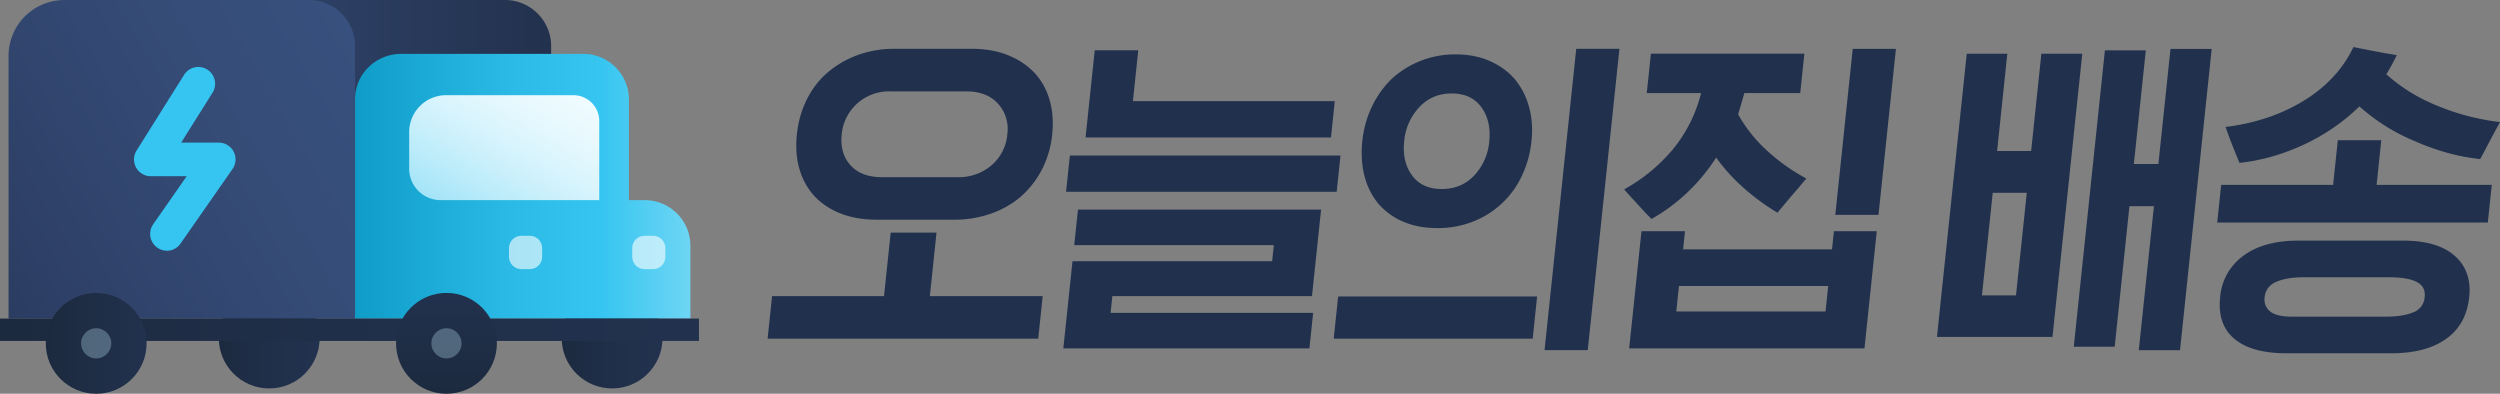 <svg class="icon" version="1.1" x="0" y="0" viewBox="0 0 447.3 70.45" xml:space="preserve" preserveAspectRatio="xMidYMid meet"><rect x="0" y="0" width="447.3" height="70.45" fill="#808080" stroke="none"/><linearGradient id="retail_delivery_icon_1" gradientUnits="userSpaceOnUse" x1="2698.17" y1="60.48" x2="2716.22" y2="60.48" gradientTransform="matrix(-1 0 0 1 2816.72 0)"><stop offset="0" stop-color="#22314d"></stop><stop offset=".54" stop-color="#202f49"></stop><stop offset="1" stop-color="#1c2a3f"></stop></linearGradient><circle cx="109.52" cy="60.48" r="9.02" fill="url(#retail_delivery_icon_1)"></circle><linearGradient id="retail_delivery_icon_2" gradientUnits="userSpaceOnUse" x1="2759.52" y1="60.48" x2="2777.57" y2="60.48" gradientTransform="matrix(-1 0 0 1 2816.72 0)"><stop offset="0" stop-color="#22314d"></stop><stop offset=".54" stop-color="#202f49"></stop><stop offset="1" stop-color="#1c2a3f"></stop></linearGradient><circle cx="48.17" cy="60.48" r="9.02" fill="url(#retail_delivery_icon_2)"></circle><linearGradient id="retail_delivery_icon_3" gradientUnits="userSpaceOnUse" x1="2718.11" y1="28" x2="2804.74" y2="28" gradientTransform="matrix(-1 0 0 1 2816.72 0)"><stop offset="0" stop-color="#22314d"></stop><stop offset=".49" stop-color="#2d4065"></stop><stop offset="1" stop-color="#364e7a"></stop></linearGradient><path d="M11.98 56h82.73a3.9 3.9 0 003.9-3.9V8.26c0-4.56-3.7-8.26-8.26-8.26H11.98v56z" fill="url(#retail_delivery_icon_3)"></path><linearGradient id="retail_delivery_icon_4" gradientUnits="userSpaceOnUse" x1="2750.3" y1="11.05" x2="2818.86" y2="50.63" gradientTransform="matrix(-1 0 0 1 2816.72 0)"><stop offset="0" stop-color="#37507d"></stop><stop offset=".37" stop-color="#354c77"></stop><stop offset=".86" stop-color="#2e4067"></stop><stop offset="1" stop-color="#2b3c61"></stop></linearGradient><path d="M1.53 57h62V8.26c0-4.56-3.7-8.26-8.26-8.26H11.53a10 10 0 00-10 10v47z" fill="url(#retail_delivery_icon_4)"></path><linearGradient id="retail_delivery_icon_5" gradientUnits="userSpaceOnUse" x1="2693.18" y1="33.32" x2="2753.18" y2="33.32" gradientTransform="matrix(-1 0 0 1 2816.72 0)"><stop offset=".01" stop-color="#6cd5f4"></stop><stop offset=".27" stop-color="#35c5f0"></stop><stop offset=".54" stop-color="#2abae5"></stop><stop offset="1" stop-color="#0f9dc8"></stop></linearGradient><path d="M71.79 9.64h32.48a8.17 8.17 0 018.26 8.08v18.09h2.74a8.17 8.17 0 018.26 8.08V57h-60V17.72c0-4.46 3.7-8.08 8.26-8.08z" fill="url(#retail_delivery_icon_5)"></path><linearGradient id="retail_delivery_icon_6" gradientUnits="userSpaceOnUse" x1="2794.28" y1="38.67" x2="2773.8" y2="18.18" gradientTransform="matrix(-1 0 0 1 2816.72 0)"><stop offset="0" stop-color="#35c5f0"></stop><stop offset=".94" stop-color="#35c5f0"></stop><stop offset="1" stop-color="#35c5f0"></stop></linearGradient><path d="M29.86 44.86a3.01 3.01 0 01-2.46-4.72l6-8.61h-6.42a3 3 0 01-2.54-4.6l8.5-13.54a3 3 0 015.09 3.19l-5.62 8.94h6.74a3 3 0 012.46 4.71l-9.29 13.32a2.95 2.95 0 01-2.46 1.31z" fill="url(#retail_delivery_icon_6)"></path><linearGradient id="retail_delivery_icon_7" gradientUnits="userSpaceOnUse" x1="2691.66" y1="59" x2="2816.72" y2="59" gradientTransform="matrix(-1 0 0 1 2816.72 0)"><stop offset="0" stop-color="#22314d"></stop><stop offset=".54" stop-color="#202f49"></stop><stop offset="1" stop-color="#1c2a3f"></stop></linearGradient><path fill="url(#retail_delivery_icon_7)" d="M0 61h125.06v-4H0z"></path><linearGradient id="retail_delivery_icon_8" gradientUnits="userSpaceOnUse" x1="2790.48" y1="61.43" x2="2808.53" y2="61.43" gradientTransform="matrix(-1 0 0 1 2816.72 0)"><stop offset="0" stop-color="#22314d"></stop><stop offset="1" stop-color="#1c2a3f"></stop></linearGradient><circle cx="17.21" cy="61.43" r="9.02" fill="url(#retail_delivery_icon_8)"></circle><circle cx="17.21" cy="61.43" r="2.7" style="opacity: 0.3; fill: rgb(199, 239, 251);"></circle><linearGradient id="retail_delivery_icon_9" gradientUnits="userSpaceOnUse" x1="2736.84" y1="52.41" x2="2736.84" y2="70.45" gradientTransform="matrix(-1 0 0 1 2816.72 0)"><stop offset="0" stop-color="#22314d"></stop><stop offset="1" stop-color="#1c2a3f"></stop></linearGradient><circle cx="79.88" cy="61.43" r="9.02" fill="url(#retail_delivery_icon_9)"></circle><circle cx="79.88" cy="61.43" r="2.7" style="opacity: 0.3; fill: rgb(199, 239, 251);"></circle><path d="M116.86 42.19h-1.55c-1.21 0-2.19.98-2.19 2.19v1.58c0 1.21.98 2.19 2.19 2.19h1.55c1.21 0 2.19-.98 2.19-2.19v-1.58c0-1.21-.98-2.19-2.19-2.19zM94.81 42.19h-1.55c-1.21 0-2.19.98-2.19 2.19v1.58c0 1.21.98 2.19 2.19 2.19h1.55c1.21 0 2.19-.98 2.19-2.19v-1.58c0-1.21-.98-2.19-2.19-2.19z" style="opacity: 0.6; fill: rgb(255, 255, 255);"></path><linearGradient id="retail_delivery_icon_10" gradientUnits="userSpaceOnUse" x1="2717.98" y1="14.09" x2="2732.74" y2="39.65" gradientTransform="matrix(-1 0 0 1 2816.72 0)"><stop offset="0" stop-color="#effbff"></stop><stop offset=".2" stop-color="#e9f9fe"></stop><stop offset=".47" stop-color="#d8f4fd"></stop><stop offset=".78" stop-color="#bcecfa"></stop><stop offset="1" stop-color="#a3e4f8"></stop></linearGradient><path d="M78.82 35.81h28.4V21.65a4.62 4.62 0 00-4.62-4.62H79.82a6.61 6.61 0 00-6.61 6.61v6.57a5.62 5.62 0 005.61 5.6z" fill="url(#retail_delivery_icon_10)"></path><g><path d="M186.56 52.98l-.8 7.61h-48.42l.8-7.61h20.03l1.19-11.36h8.2l-1.19 11.36h20.19zm-15.9-13.67H156.9c-2.42 0-4.57-.36-6.44-1.09a12.72 12.72 0 01-4.71-3.09c-1.26-1.37-2.16-3-2.71-4.87-.55-1.87-.7-3.95-.46-6.24.24-2.25.82-4.32 1.77-6.21.94-1.89 2.18-3.51 3.73-4.84s3.33-2.37 5.36-3.12a19.15 19.15 0 016.68-1.12h13.76c2.38 0 4.52.37 6.41 1.12 1.89.75 3.47 1.79 4.74 3.12s2.18 2.94 2.74 4.84c.56 1.89.73 3.96.49 6.21a17.54 17.54 0 01-1.8 6.24 16.6 16.6 0 01-3.76 4.87 16.76 16.76 0 01-5.39 3.09 19.7 19.7 0 01-6.65 1.09zm-12.84-7.61h13.47a9 9 0 006.14-2.15 8.23 8.23 0 002.8-5.52 6.73 6.73 0 00-1.65-5.46c-1.33-1.48-3.22-2.22-5.68-2.22h-13.47a8.6 8.6 0 00-6.12 2.22 8.48 8.48 0 00-2.71 5.46c-.24 2.25.28 4.09 1.56 5.52 1.27 1.43 3.16 2.15 5.66 2.15zM191.42 27.83h48.42l-.68 6.49h-48.42l.68-6.49zm47.4-9.73l-.68 6.49h-43.91l1.64-15.6h7.79l-.96 9.11h36.12zm-3.87 37.87l-.67 6.36h-44.03l1.64-15.6h35.72l.3-2.87H192.2l.67-6.36h43.5l-1.63 15.48h-35.72l-.31 3h36.24zM238.63 60.59l.79-7.55h35.6l-.79 7.55h-35.6zm35.38-35.32a18.88 18.88 0 01-1.74 6.24 16.07 16.07 0 01-8.73 8.14 17.12 17.12 0 01-6.33 1.16c-2.34 0-4.4-.38-6.17-1.16a12.14 12.14 0 01-4.43-3.21 12.6 12.6 0 01-2.47-4.93c-.5-1.91-.63-3.99-.4-6.24.23-2.2.8-4.25 1.7-6.15.9-1.89 2.07-3.55 3.51-4.96a16.71 16.71 0 0111.53-4.43c2.26 0 4.29.4 6.08 1.19 1.79.79 3.28 1.87 4.46 3.24a13 13 0 012.55 4.96c.53 1.9.68 3.95.44 6.15zm-7.55 0c.25-2.41-.22-4.44-1.41-6.08s-2.96-2.47-5.3-2.47-4.28.82-5.82 2.47a10.16 10.16 0 00-2.69 6.08c-.26 2.45.21 4.49 1.41 6.12 1.19 1.62 2.96 2.43 5.31 2.43 2.34 0 4.28-.81 5.82-2.43a10.2 10.2 0 002.68-6.12zm9.89 37.38l5.67-53.92h7.73l-5.67 53.92h-7.73zM312.1 16.66l-.56 1.93-.55 1.87a25.58 25.58 0 005.17 6.49 34.62 34.62 0 007.03 4.99l-1.31 1.56c-.42.5-.86 1-1.3 1.5l-1.31 1.56c-.42.5-.84 1-1.24 1.5a40.09 40.09 0 01-5.98-4.37 32.34 32.34 0 01-4.99-5.49 34.17 34.17 0 01-5.26 6.33 32.25 32.25 0 01-6.31 4.65c-.42-.42-.84-.84-1.24-1.28l-1.23-1.34-1.24-1.34c-.4-.44-.8-.88-1.18-1.34a30.74 30.74 0 008.75-7.21 25.58 25.58 0 005.01-10.02h-9.72l.74-7.05h27.46l-.74 7.05h-10zm23.69 24.71l-2.2 20.97h-42.1l2.2-20.97h7.79l-.34 3.24h26.64l.34-3.24h7.67zm-35.87 14.36h26.7l.48-4.56h-26.7l-.48 4.56zm39.3-46.99l-3.12 29.7h-7.73l3.12-29.7h7.73zM372.56 9.61l-5.33 50.67h-20.67l5.33-50.67h7.26l-1.83 17.41h6.09l1.83-17.41h7.32zm-17.95 43.24h6.09l1.93-18.35h-6.09l-1.93 18.35zm41.11-44.11l-5.67 53.92h-7.38l2.71-25.77H381l-2.64 25.15h-7.32L376.61 9h7.32l-2.14 20.34h4.39l2.16-20.59h7.38zM400.69 29.14a147.9 147.9 0 01-1.28-3.15 77.79 77.79 0 01-1.21-3.28 37.6 37.6 0 007.16-1.56 31.3 31.3 0 006.49-2.93c2-1.16 3.78-2.57 5.36-4.21a21.16 21.16 0 003.87-5.59 874 874 0 003.82.75c1.28.25 2.59.48 3.94.69a36.73 36.73 0 01-1.88 3.43 30.87 30.87 0 009.1 5.62 42 42 0 0011.26 2.93 42.8 42.8 0 00-.94 1.69l-.87 1.62-.88 1.69-.87 1.62a35.86 35.86 0 01-6-1.15 42.3 42.3 0 01-5.78-2.09 34.77 34.77 0 01-9.83-6.18c-2.91 2.83-6.25 5.12-10 6.86s-7.59 2.83-11.46 3.24zm25.37-4.05l-.84 7.99h20.61l-.71 6.74H396.7l.71-6.74h20.03l.84-7.99h7.78zm1.79 38.12h-18.74c-4.14 0-7.24-.85-9.3-2.56-2.07-1.71-2.93-4.2-2.58-7.49a10.12 10.12 0 014.14-7.39c2.43-1.81 5.72-2.72 9.86-2.72h18.74c4.1 0 7.18.91 9.23 2.72 2.05 1.81 2.92 4.27 2.59 7.39-.35 3.29-1.73 5.78-4.15 7.49-2.43 1.71-5.69 2.56-9.79 2.56zm-17.7-6.55h16.63c2.11 0 3.77-.26 5-.78a3.1 3.1 0 002.04-2.71c.14-1.29-.35-2.2-1.47-2.75-1.11-.54-2.72-.81-4.83-.81h-15.34c-2.07 0-3.72.28-4.95.84a3.22 3.22 0 00-2.04 2.72 2.74 2.74 0 00.99 2.56c.77.62 2.1.93 3.97.93z" style="fill: rgb(33, 49, 77);"></path></g></svg>